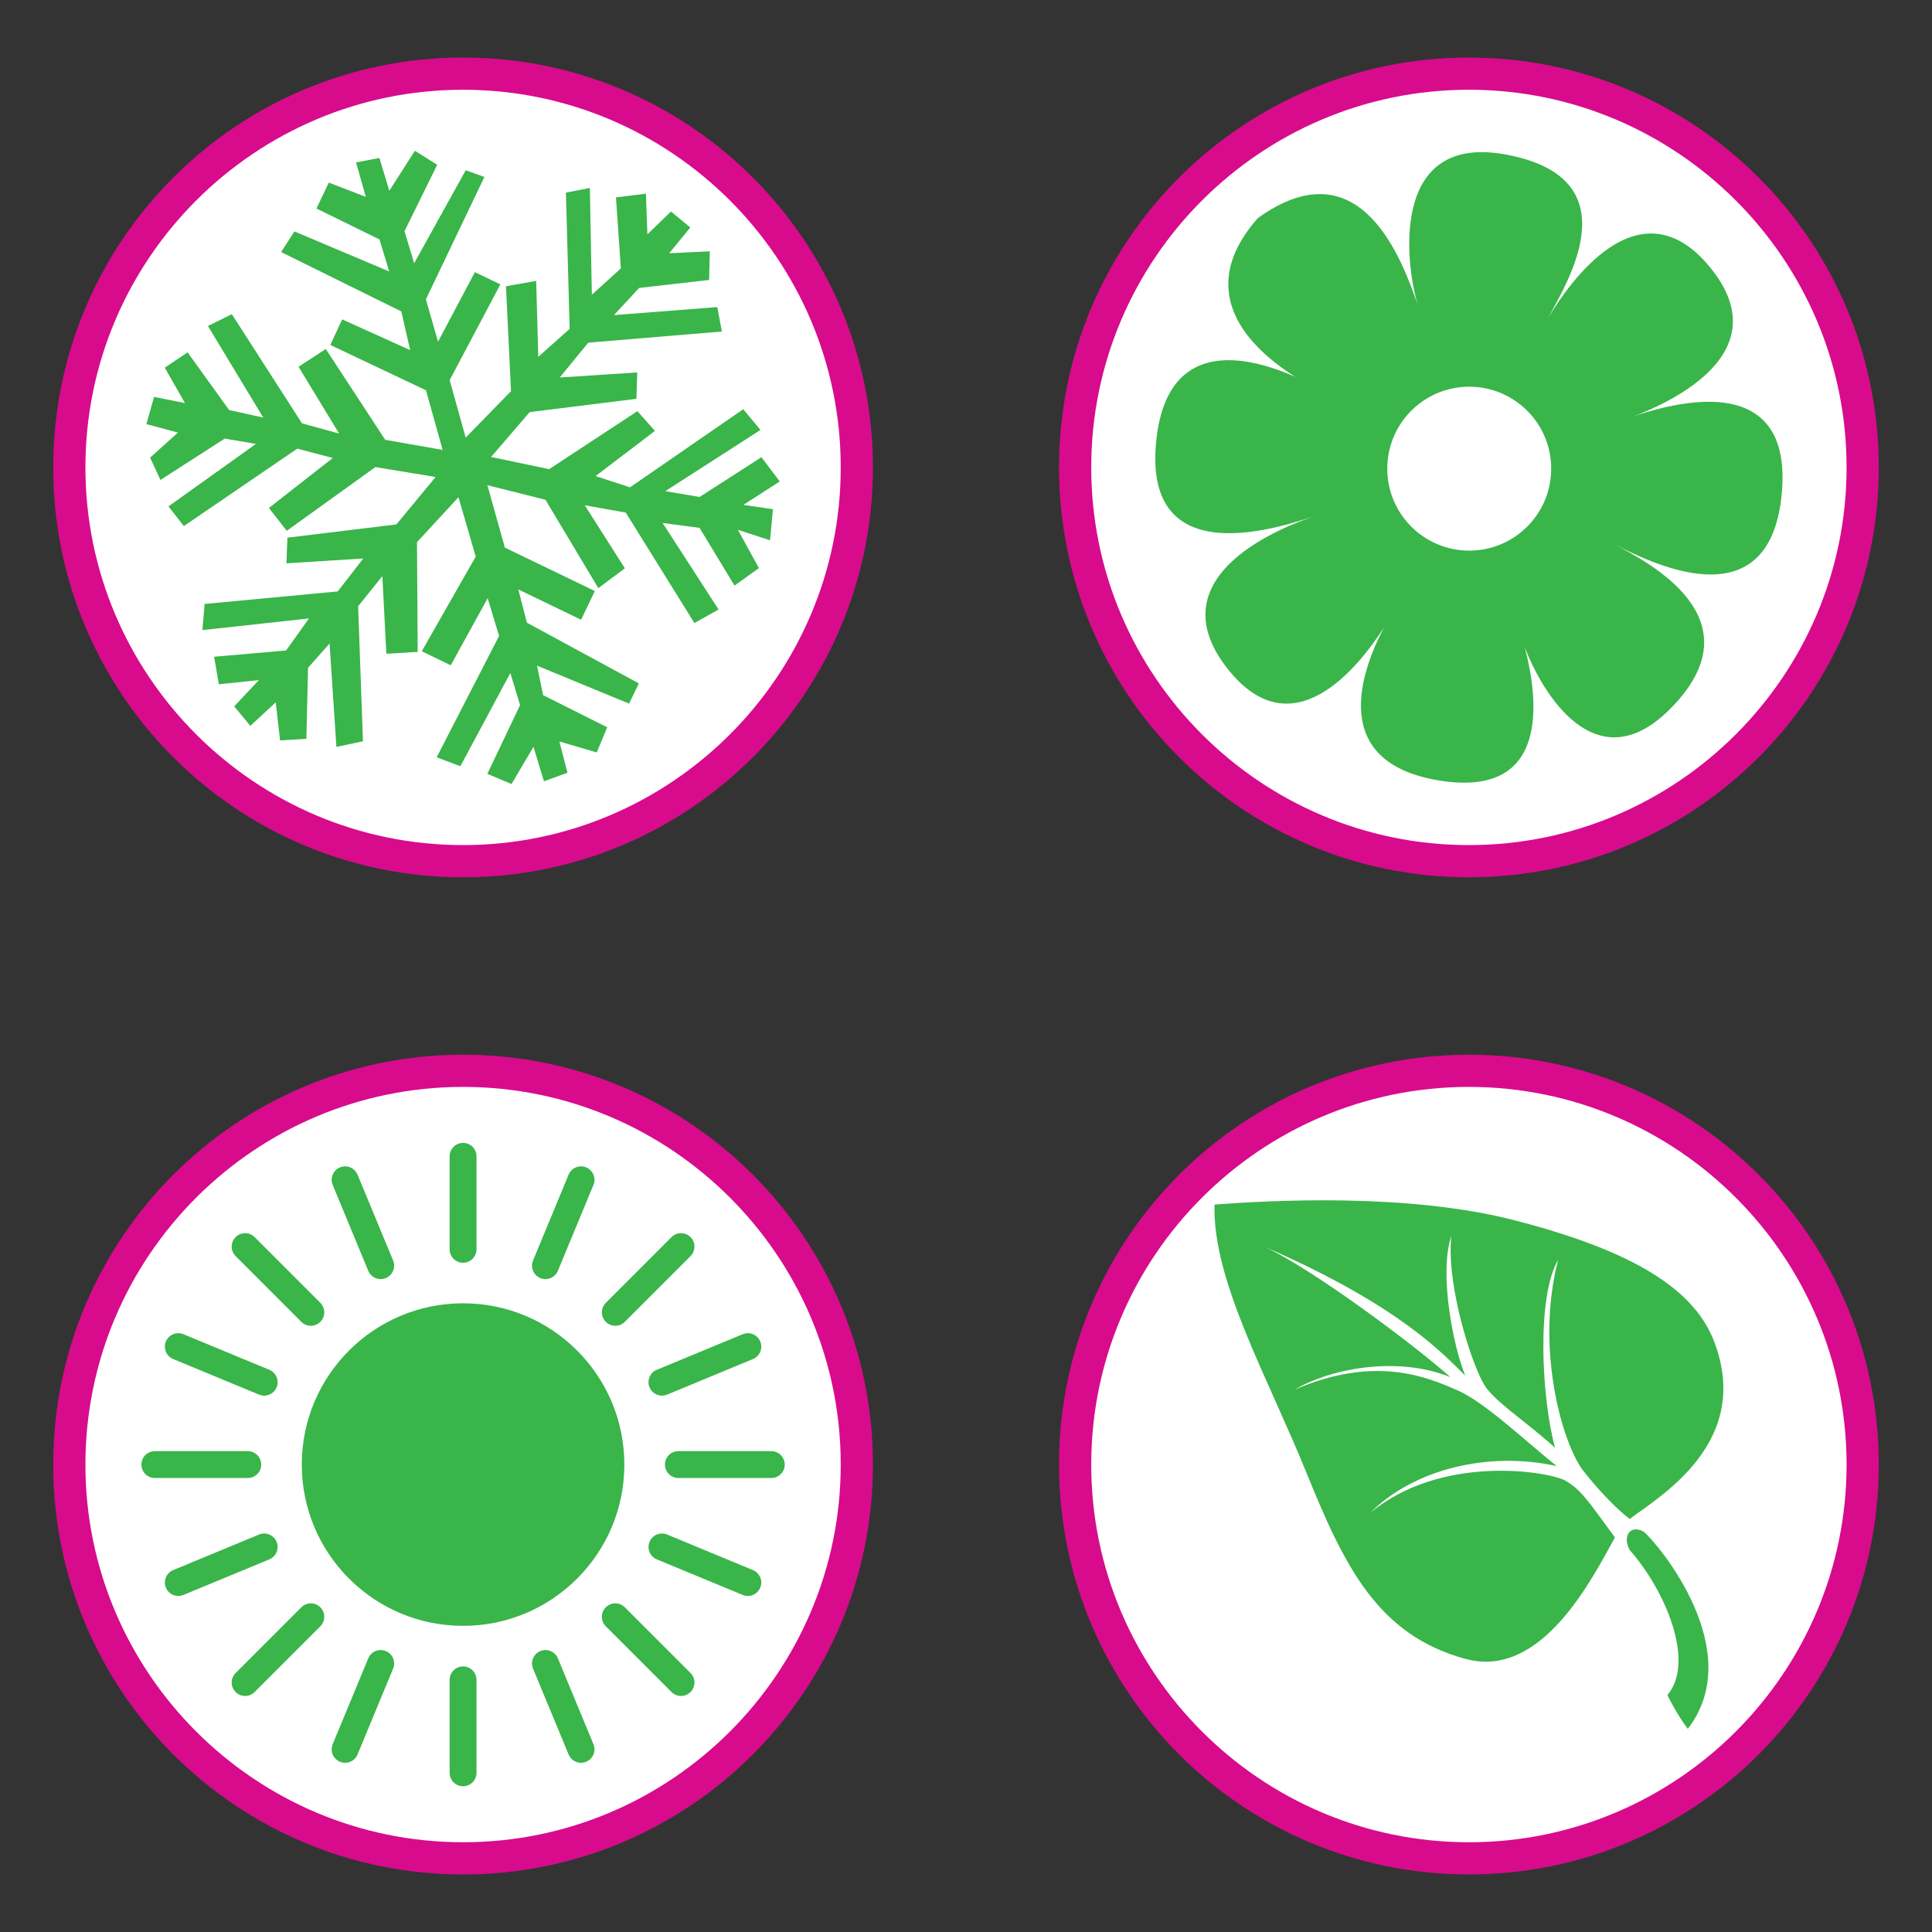 <?xml version="1.0" encoding="utf-8"?>
<!-- Generator: Adobe Illustrator 16.0.0, SVG Export Plug-In . SVG Version: 6.00 Build 0)  -->
<!DOCTYPE svg PUBLIC "-//W3C//DTD SVG 1.1//EN" "http://www.w3.org/Graphics/SVG/1.1/DTD/svg11.dtd">
<svg version="1.1" id="Calque_1" xmlns="http://www.w3.org/2000/svg" xmlns:xlink="http://www.w3.org/1999/xlink" x="0px" y="0px"
	 width="299.991px" height="299.99px" viewBox="0 0 299.991 299.99" enable-background="new 0 0 299.991 299.99"
	 xml:space="preserve">
<rect x="0" y="0" width="299.991" height="299.99" fill="#333333" stroke="none"/>
<g>
	<g>
		<path fill="#FFFFFF" d="M71.901,133.72c-33.711,0-61.138-27.427-61.138-61.139c0-33.715,27.426-61.145,61.138-61.145
			c33.715,0,61.144,27.429,61.144,61.145C133.045,106.293,105.616,133.72,71.901,133.72z"/>
		<path fill="#D80B8C" d="M71.901,13.937c32.336,0,58.644,26.308,58.644,58.645c0,32.333-26.308,58.639-58.644,58.639
			c-32.333,0-58.638-26.305-58.638-58.639C13.264,40.244,39.568,13.937,71.901,13.937 M71.901,8.937
			c-35.145,0-63.638,28.493-63.638,63.645c0,35.146,28.493,63.639,63.638,63.639c35.153,0,63.644-28.493,63.644-63.639
			C135.545,37.43,107.055,8.937,71.901,8.937L71.901,8.937z"/>
	</g>
	<g>
		<path fill="#FFFFFF" d="M228.084,133.72c-33.714,0-61.143-27.428-61.143-61.142s27.429-61.142,61.143-61.142
			s61.143,27.428,61.143,61.142S261.798,133.72,228.084,133.72z"/>
		<path fill="#D80B8C" d="M228.084,13.937c32.336,0,58.643,26.307,58.643,58.642s-26.307,58.642-58.643,58.642
			s-58.643-26.307-58.643-58.642S195.749,13.937,228.084,13.937 M228.084,8.937c-35.148,0-63.643,28.493-63.643,63.642
			s28.494,63.642,63.643,63.642s63.643-28.493,63.643-63.642S263.233,8.937,228.084,8.937L228.084,8.937z"/>
	</g>
	<g>
		<path fill="#FFFFFF" d="M71.905,288.554c-33.713,0-61.142-27.429-61.142-61.143s27.428-61.142,61.142-61.142
			c33.713,0,61.14,27.428,61.14,61.142S105.618,288.554,71.905,288.554z"/>
		<path fill="#D80B8C" d="M71.905,168.77c32.334,0,58.64,26.307,58.64,58.642c0,32.336-26.306,58.643-58.64,58.643
			c-32.335,0-58.642-26.307-58.642-58.643C13.264,195.076,39.57,168.77,71.905,168.77 M71.905,163.77
			c-35.148,0-63.642,28.493-63.642,63.642s28.493,63.643,63.642,63.643c35.149,0,63.64-28.494,63.64-63.643
			S107.055,163.77,71.905,163.77L71.905,163.77z"/>
	</g>
	<g>
		<path fill="#FFFFFF" d="M228.084,288.554c-33.714,0-61.143-27.429-61.143-61.143s27.429-61.142,61.143-61.142
			s61.143,27.428,61.143,61.142S261.798,288.554,228.084,288.554z"/>
		<path fill="#D80B8C" d="M228.084,168.77c32.336,0,58.643,26.307,58.643,58.642c0,32.336-26.307,58.643-58.643,58.643
			s-58.643-26.307-58.643-58.643C169.442,195.076,195.749,168.77,228.084,168.77 M228.084,163.77
			c-35.148,0-63.643,28.493-63.643,63.642s28.494,63.643,63.643,63.643s63.643-28.494,63.643-63.643S263.233,163.77,228.084,163.77
			L228.084,163.77z"/>
	</g>
	<polygon fill="#39B54A" points="55.288,25.218 58.913,24.528 60.45,29.624 64.423,23.41 67.884,25.591 62.81,35.894 64.31,40.876 
		72.314,26.442 75.216,27.475 66.131,46.481 68.017,53.053 73.735,42.26 77.696,44.153 69.823,59.021 72.31,67.95 79.345,60.741 
		78.564,44.45 83.257,43.612 83.577,55.411 88.454,51.062 87.872,29.909 91.593,29.18 91.899,45.767 96.403,41.678 95.642,30.649 
		100.297,30.073 100.528,36.384 104.185,32.84 107.187,35.321 103.903,39.329 110.218,39.018 110.106,43.47 99.237,44.71 
		95.335,48.928 111.381,47.682 112.087,51.476 91.343,53.206 86.91,58.617 98.945,57.831 98.823,61.926 82.245,63.988 
		76.257,70.957 85.269,72.847 98.972,63.841 101.697,66.909 92.472,73.924 97.826,75.67 115.41,63.539 118.08,66.761 103.3,76.267 
		108.63,77.165 118.229,70.993 121.077,74.756 115.427,78.396 120.017,79.065 119.571,83.895 114.573,82.266 117.841,88.209 
		114.052,90.93 108.626,81.965 102.889,81.204 111.577,94.642 107.823,96.74 97.162,79.591 90.802,78.457 97.025,88.244 
		92.905,91.323 84.696,77.6 75.68,75.338 78.392,85.028 92.363,91.772 90.229,96.229 80.483,91.527 81.817,96.688 99.196,106.118 
		97.675,109.253 83.39,103.361 84.329,107.941 94.284,112.929 92.661,116.84 86.856,115.13 88.112,119.99 84.462,121.308 
		82.833,115.967 79.423,121.746 75.675,120.158 80.755,109.478 79.242,104.505 71.483,118.979 67.802,117.591 77.493,98.746 
		75.722,92.886 69.987,103.306 65.494,101.12 73.868,86.422 71.187,77.206 64.749,84.186 64.856,101.223 59.991,101.514 
		59.368,89.454 55.609,94.131 56.36,115.099 52.235,115.978 51.173,99.915 47.829,103.698 47.575,114.722 43.489,114.966 
		42.815,109.064 38.87,112.71 36.368,109.683 40.192,105.603 33.979,106.251 33.249,101.973 44.425,101.003 47.974,96.03 
		31.427,97.838 31.772,93.778 52.44,91.833 56.41,86.718 44.476,87.469 44.627,83.486 61.547,81.429 67.64,74.066 58.286,72.524 
		44.525,82.425 41.755,78.876 51.669,71.116 46.164,69.661 28.546,81.688 26.157,78.631 39.746,68.925 34.892,68.104 24.91,74.526 
		23.308,71.06 27.631,67.169 22.73,65.856 23.921,61.63 28.72,62.59 25.585,57.091 29.127,54.707 35.58,63.672 40.876,64.836 
		32.284,50.617 36.001,48.784 46.89,65.734 52.659,67.322 46.358,56.948 50.587,54.191 59.812,68.292 68.726,69.859 66.146,60.604 
		51.292,53.563 53.13,49.591 63.692,54.364 62.31,48.355 43.653,39.14 45.716,35.935 60.43,42.152 58.925,37.18 49.136,32.376 
		51.056,28.357 56.8,30.568 	"/>
	<path fill="#39B54A" d="M251.493,65.4c1.934-0.598,26.596-8.577,14.027-23.904c-10.984-13.394-21.93,2.486-25.152,7.914
		c2.959-5.588,13.17-21.678-6.438-25.395c-18.137-3.438-15.725,16.819-13.803,23.255c-2.205-6.137-8.582-25.086-24.822-13.399
		c-14.857,16.838,11.191,27.488,11.191,27.488s-24.465-15.998-26.941,6.92c-2.313,21.361,20.115,13.213,24.467,11.911
		c-4.324,1.417-24.932,9.105-13.373,23.697c9.992,12.615,20.199-0.141,24.266-6.481c-3.43,6.483-8.949,21.052,8.76,23.817
		c17.156,2.675,15.164-12.797,13.076-20.754c2.697,7.143,11.057,21.131,22.531,9.659c14.064-14.063-3.619-22.951-8.521-25.55
		c4.777,2.325,23.717,12.434,25.854-7.475C279.088,54.073,253.456,64.803,251.493,65.4z M228.135,85.498
		c-7.027,0-12.727-5.695-12.727-12.726c0-7.027,5.699-12.726,12.727-12.726s12.727,5.698,12.727,12.726
		C240.862,79.803,235.163,85.498,228.135,85.498z"/>
	<g>
		<circle fill="#39B54A" cx="71.903" cy="227.411" r="25.042"/>
		<path fill="#39B54A" d="M73.989,193.98c0,1.154-0.934,2.089-2.084,2.089l0,0c-1.156,0-2.09-0.935-2.09-2.089v-14.428
			c0-1.153,0.934-2.088,2.09-2.088l0,0c1.15,0,2.084,0.935,2.084,2.088V193.98z"/>
		<path fill="#39B54A" d="M73.989,260.842c0-1.154-0.934-2.088-2.084-2.088l0,0c-1.156,0-2.09,0.934-2.09,2.088v14.431
			c0,1.151,0.934,2.086,2.09,2.086l0,0c1.15,0,2.084-0.935,2.084-2.086V260.842z"/>
		<path fill="#39B54A" d="M86.624,197.327c-0.441,1.063-1.662,1.567-2.728,1.126l0,0c-1.062-0.438-1.57-1.659-1.128-2.724
			l5.521-13.333c0.438-1.064,1.662-1.569,2.727-1.128l0,0c1.063,0.438,1.572,1.661,1.13,2.724L86.624,197.327z"/>
		<path fill="#39B54A" d="M61.04,259.096c0.439-1.067-0.068-2.287-1.133-2.727l0,0c-1.063-0.441-2.283,0.063-2.725,1.128
			l-5.523,13.334c-0.441,1.062,0.066,2.284,1.131,2.723l0,0c1.064,0.442,2.285-0.063,2.727-1.128L61.04,259.096z"/>
		<path fill="#39B54A" d="M97.019,205.251c-0.814,0.814-2.138,0.814-2.951,0l0,0c-0.816-0.814-0.816-2.139,0-2.953l10.201-10.206
			c0.814-0.814,2.137-0.814,2.952,0l0,0c0.815,0.819,0.812,2.14,0,2.953L97.019,205.251z"/>
		<path fill="#39B54A" d="M49.739,252.527c0.815-0.816,0.815-2.137,0-2.956l0,0c-0.814-0.814-2.135-0.814-2.951,0.003
			l-10.203,10.203c-0.814,0.816-0.814,2.134,0,2.953l0,0c0.816,0.814,2.137,0.814,2.953,0L49.739,252.527z"/>
		<path fill="#39B54A" d="M103.587,216.547c-1.064,0.441-2.287-0.063-2.729-1.131l0,0c-0.439-1.064,0.064-2.284,1.131-2.724
			l13.332-5.521c1.064-0.444,2.285,0.063,2.726,1.128l0,0c0.442,1.064-0.063,2.285-1.13,2.727L103.587,216.547z"/>
		<path fill="#39B54A" d="M41.815,242.133c1.065-0.441,1.574-1.662,1.13-2.727l0,0c-0.44-1.067-1.659-1.572-2.726-1.131
			l-13.33,5.521c-1.066,0.444-1.572,1.662-1.131,2.729l0,0c0.438,1.062,1.662,1.569,2.727,1.128L41.815,242.133z"/>
		<path fill="#39B54A" d="M105.333,229.499c-1.153,0-2.087-0.937-2.087-2.088l0,0c0-1.151,0.934-2.086,2.087-2.086h14.431
			c1.15,0,2.087,0.935,2.087,2.086l0,0c0,1.151-0.937,2.088-2.087,2.088H105.333z"/>
		<path fill="#39B54A" d="M38.474,229.499c1.153,0,2.086-0.937,2.086-2.088l0,0c0-1.151-0.934-2.086-2.086-2.086H24.043
			c-1.151,0-2.085,0.935-2.085,2.086l0,0c0,1.151,0.934,2.088,2.085,2.088H38.474z"/>
		<path fill="#39B54A" d="M101.989,242.133c-1.066-0.439-1.57-1.662-1.131-2.727l0,0c0.441-1.067,1.664-1.572,2.729-1.131
			l13.33,5.521c1.066,0.444,1.572,1.662,1.13,2.729l0,0c-0.44,1.064-1.661,1.569-2.726,1.128L101.989,242.133z"/>
		<path fill="#39B54A" d="M40.22,216.547c1.066,0.441,2.285-0.063,2.726-1.131l0,0c0.444-1.064-0.064-2.284-1.13-2.724l-13.33-5.521
			c-1.064-0.441-2.285,0.063-2.727,1.125l0,0c-0.441,1.067,0.064,2.288,1.131,2.729L40.22,216.547z"/>
		<path fill="#39B54A" d="M94.067,252.527c-0.816-0.816-0.816-2.137,0-2.956l0,0c0.813-0.814,2.135-0.814,2.946,0l10.207,10.206
			c0.812,0.816,0.812,2.139,0,2.953l0,0c-0.815,0.814-2.138,0.814-2.952,0L94.067,252.527z"/>
		<path fill="#39B54A" d="M46.788,205.251c0.814,0.814,2.137,0.814,2.951-0.002l0,0c0.815-0.814,0.815-2.137,0-2.951l-10.203-10.206
			c-0.814-0.814-2.135-0.812-2.951,0l0,0c-0.814,0.819-0.814,2.14,0,2.953L46.788,205.251z"/>
		<path fill="#39B54A" d="M82.769,259.096c-0.442-1.064,0.066-2.287,1.128-2.727l0,0c1.065-0.441,2.286,0.063,2.728,1.126
			l5.522,13.336c0.442,1.062-0.066,2.284-1.133,2.723l0,0c-1.062,0.442-2.285-0.063-2.724-1.128L82.769,259.096z"/>
		<path fill="#39B54A" d="M57.183,197.325c0.441,1.064,1.662,1.572,2.727,1.128l0,0c1.063-0.438,1.57-1.659,1.131-2.724
			l-5.523-13.333c-0.441-1.064-1.662-1.569-2.727-1.128l0,0c-1.064,0.438-1.572,1.661-1.131,2.724L57.183,197.325z"/>
	</g>
	<g>
		<path fill="#39B54A" d="M258.907,263.2c4.4-5.185-0.383-16.353-5.861-22.522c-1.154-2.151,0.078-4.013,2.18-2.841
			c2.104,1.723,16.258,18.423,6.846,30.609C260.221,265.978,258.907,263.2,258.907,263.2z"/>
		<path fill="#39B54A" d="M266.135,208.225c-3.395-8.807-14.193-14.397-30.854-18.719c-16.662-4.319-38.018-3.119-46.693-2.466
			c-0.373,11.674,8.225,26.74,14.193,41.451c5.967,14.711,11.107,25.399,24.814,29.104c11.928,3.224,19.822-12.879,23.162-18.867
			c-4.441-6.106-5.338-7.426-7.74-8.851c-2.9-1.485-19.254-4.054-30.24,5.014c6.791-6.788,18.338-9.583,28.928-7.25
			c-5.631-4.552-11.309-10.047-15.658-11.88c-4.248-1.789-12.314-5.471-24.99,0c5.318-3.163,15.734-5.322,24.143-1.928
			c-5.141-4.628-20.93-16.508-28.773-20.212c21.008,9.153,27.771,16.74,31.088,19.979c-1.928-4.704-4.088-16.043-2.16-21.675
			c-0.848,7.791,3.471,21.073,5.477,23.648c2.008,2.578,6.127,5.177,10.621,9.213c-2.16-8.023-2.83-23.528,0.486-29.16
			c-3.57,13.688,0.617,28.542,3.934,32.785c2.676,3.423,5.58,6.262,7.18,7.446C257.635,232.399,272.208,223.993,266.135,208.225z"/>
	</g>
</g>
</svg>
